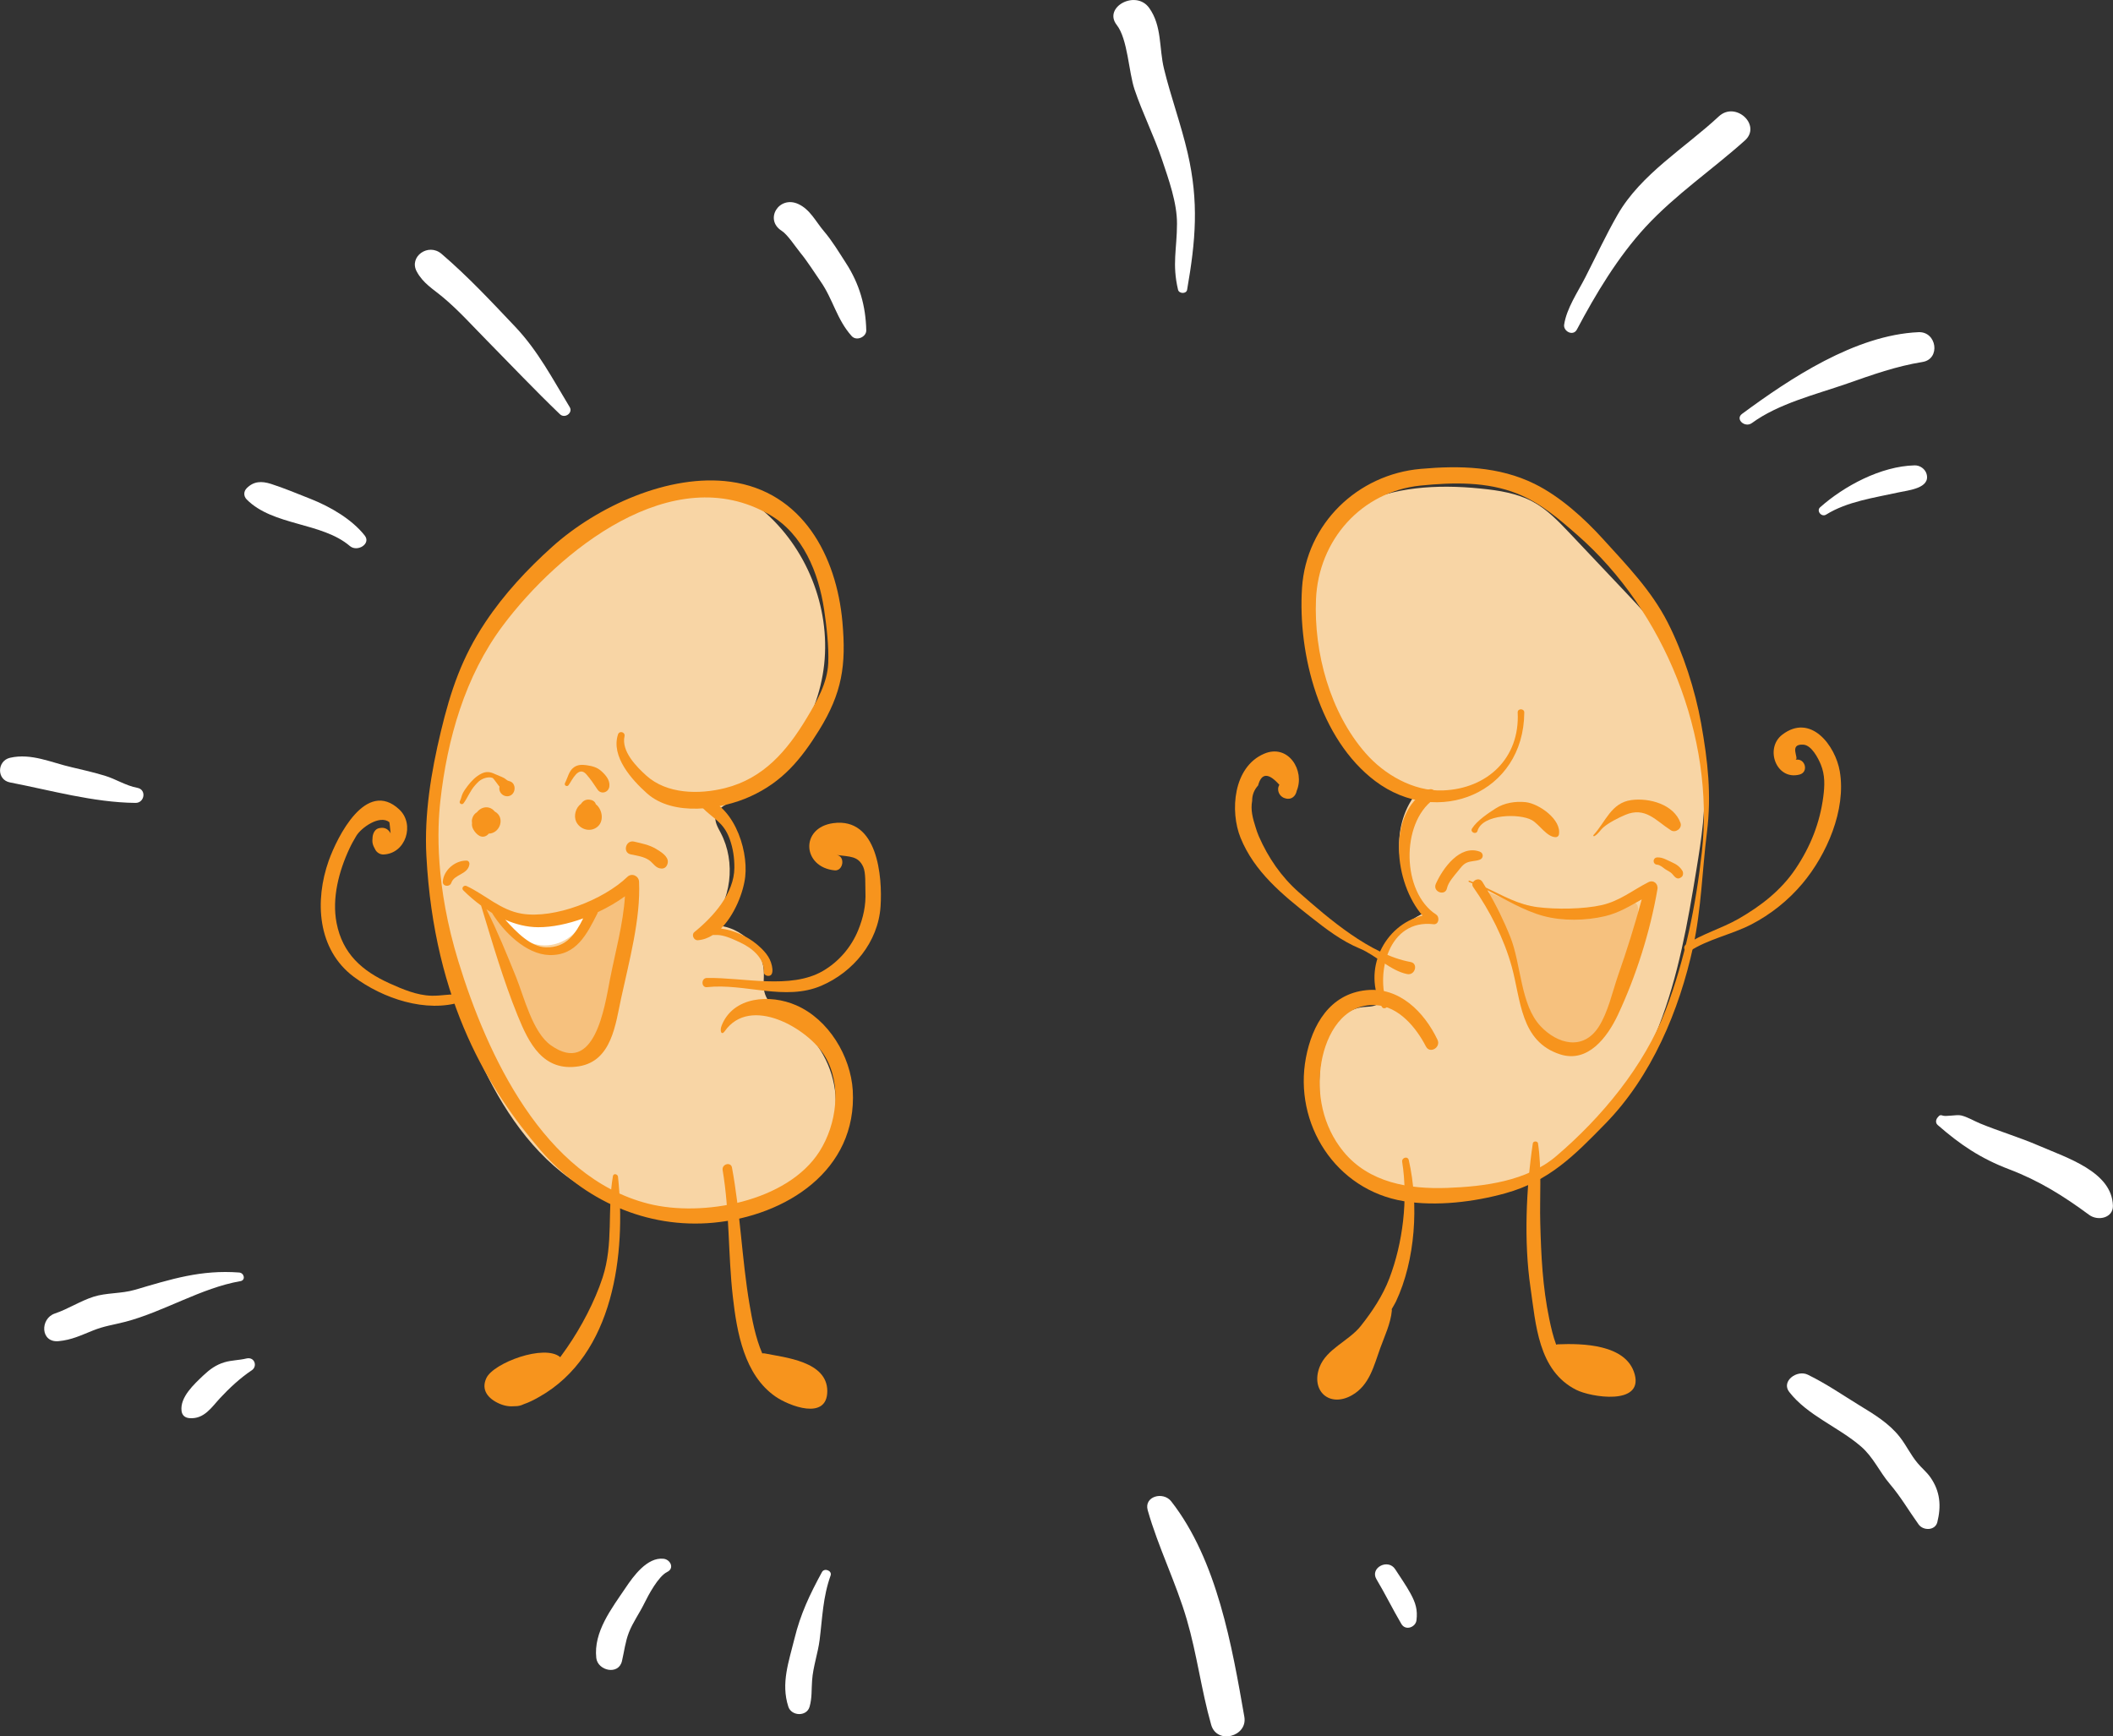 <svg width="303" height="249" viewBox="0 0 303 249" fill="none" xmlns="http://www.w3.org/2000/svg">
<rect x="0" y="0" width="303" height="249" fill="#333333" stroke="none"/>
<path d="M246.483 16.686C241.592 21.234 235.297 24.971 231.96 30.789C230.303 33.671 228.853 36.799 227.333 39.767C226.252 41.892 224.652 44.197 224.295 46.557C224.157 47.507 225.584 48.276 226.125 47.251C228.818 42.169 231.983 36.874 235.965 32.55C240.257 27.906 245.493 24.373 250.2 20.156C252.663 17.967 248.888 14.455 246.483 16.686Z" fill="white"/>
<path d="M275.104 47.635C266.036 48.041 256.668 54.286 249.797 59.357C248.796 60.104 250.212 61.396 251.213 60.67C255.068 57.852 260.328 56.592 264.896 55.001C268.487 53.741 271.916 52.514 275.703 51.905C278.303 51.468 277.739 47.517 275.104 47.635Z" fill="white"/>
<path d="M170.31 21.949C169.367 17.871 167.905 13.921 166.915 9.864C166.19 6.896 166.651 3.736 164.786 1.132C162.864 -1.537 158.146 1.036 160.137 3.576C161.725 5.605 161.84 10.313 162.692 12.832C163.831 16.216 165.477 19.462 166.616 22.846C167.583 25.728 168.791 29.059 168.78 32.091C168.768 35.764 168.055 37.845 168.929 41.55C169.067 42.137 170.126 42.18 170.23 41.55C171.461 34.493 171.933 28.985 170.31 21.949Z" fill="white"/>
<path d="M121.297 37.706C120.307 36.18 119.34 34.546 118.143 33.148C116.993 31.803 116.175 30.031 114.461 29.251C111.687 27.992 109.558 31.504 112.102 33.105C112.93 33.628 114.127 35.465 114.783 36.265C115.807 37.514 116.739 39.02 117.66 40.343C119.455 42.906 119.985 45.809 122.125 48.19C122.816 48.969 124.231 48.318 124.22 47.389C124.151 43.92 123.265 40.738 121.297 37.706Z" fill="white"/>
<path d="M81.697 58.385C79.257 54.371 77.163 50.315 73.86 46.834C70.407 43.194 67.15 39.692 63.318 36.404C61.419 34.781 58.611 36.799 59.751 38.923C60.66 40.632 62.11 41.443 63.594 42.692C65.804 44.55 67.749 46.727 69.763 48.767C73.273 52.332 76.656 55.908 80.281 59.389C80.983 60.083 82.192 59.207 81.697 58.385Z" fill="white"/>
<path d="M52.305 76.801C50.464 74.463 47.368 72.659 44.525 71.538C42.684 70.812 40.728 69.99 38.863 69.392C37.505 68.965 36.389 68.997 35.376 70.011C34.916 70.481 34.916 71.154 35.376 71.623C39.163 75.434 46.16 74.869 50.176 78.306C51.235 79.203 53.237 77.997 52.305 76.801Z" fill="white"/>
<path d="M276.266 67.962C276.071 67.267 275.334 66.712 274.552 66.734C269.707 66.851 264.413 69.712 261.006 72.744C260.431 73.246 261.191 74.217 261.87 73.79C264.885 71.912 268.775 71.378 272.25 70.609C273.666 70.299 276.853 70.022 276.266 67.962Z" fill="white"/>
<path d="M19.713 112.981C18.01 112.661 16.641 111.721 15.007 111.23C13.488 110.782 11.853 110.376 10.323 110.034C7.388 109.373 4.511 107.963 1.438 108.668C-0.426 109.095 -0.518 111.828 1.438 112.202C7.204 113.312 13.396 115.073 19.414 115.137C20.726 115.169 21.049 113.237 19.713 112.981Z" fill="white"/>
<path d="M34.294 182.48C28.817 182.074 24.616 183.409 19.357 184.957C17.4 185.533 15.237 185.362 13.396 185.96C11.497 186.569 9.782 187.711 7.86 188.362C5.731 189.077 5.766 192.579 8.412 192.323C10.3 192.141 11.589 191.49 13.303 190.807C14.984 190.134 16.146 190.017 17.976 189.547C23.511 188.095 28.851 184.69 34.479 183.718C35.261 183.579 35.02 182.533 34.294 182.48Z" fill="white"/>
<path d="M35.33 194.81C34.294 195.066 33.213 195.045 32.177 195.355C30.992 195.707 30.082 196.369 29.208 197.191C27.827 198.504 25.801 200.34 26.032 202.315C26.101 202.924 26.492 203.308 27.159 203.361C29.277 203.543 30.347 201.792 31.567 200.479C32.856 199.091 34.467 197.586 36.078 196.518C36.976 195.952 36.516 194.522 35.33 194.81Z" fill="white"/>
<path d="M292.332 164.278C289.593 163.093 286.693 162.239 283.919 161.096C283.045 160.733 282.136 160.167 281.215 159.954C280.547 159.804 279.028 160.167 278.533 159.965C278.384 159.901 278.165 159.89 278.05 160.029C277.993 160.093 277.935 160.167 277.866 160.231C277.59 160.552 277.509 161.021 277.866 161.331C281.042 164.107 284 166.124 288.12 167.683C292.447 169.327 295.968 171.548 299.582 174.217C300.848 175.145 303.034 174.654 302.988 172.904C302.862 168.025 296.394 166.039 292.332 164.278Z" fill="white"/>
<path d="M95.15 223.528C92.791 223.271 90.8 226.069 89.718 227.681C87.693 230.68 85.092 234.022 85.506 237.758C85.713 239.584 88.705 240.278 89.189 238.196C89.511 236.83 89.661 235.442 90.178 234.107C90.742 232.655 91.698 231.342 92.388 229.933C92.963 228.759 94.402 226.036 95.679 225.417C96.75 224.905 96.14 223.634 95.15 223.528Z" fill="white"/>
<path d="M117.867 225.439C116.106 228.673 114.794 231.438 113.931 234.961C113.126 238.26 111.952 241.367 113.045 244.74C113.494 246.117 115.692 246.192 116.095 244.74C116.463 243.427 116.348 242.328 116.452 240.993C116.59 239.007 117.28 237.129 117.533 235.164C117.936 231.961 117.994 229.036 119.11 225.919C119.34 225.236 118.212 224.798 117.867 225.439Z" fill="white"/>
<path d="M178.435 246.182C176.674 236.114 174.545 223.731 167.951 215.297C166.8 213.824 164.015 214.571 164.579 216.567C166.087 221.884 168.641 226.944 170.195 232.282C171.645 237.246 172.267 242.37 173.682 247.345C174.522 250.228 178.941 249.021 178.435 246.182Z" fill="white"/>
<path d="M202.28 228.535C201.624 227.328 200.818 226.197 200.07 225.033C199.046 223.442 196.411 224.83 197.377 226.453C198.643 228.577 199.714 230.776 200.956 232.88C201.566 233.904 203.005 233.339 203.12 232.346C203.304 230.873 203.005 229.869 202.28 228.535Z" fill="white"/>
<path d="M276.807 211.838C276.289 211.091 275.553 210.514 274.977 209.81C273.965 208.603 273.378 207.279 272.423 206.062C270.892 204.109 268.786 202.838 266.669 201.547C264.137 199.999 261.985 198.483 259.246 197.138C257.681 196.369 255.379 198.077 256.576 199.614C259.2 202.988 263.607 204.621 266.841 207.408C268.625 208.934 269.5 211.048 270.996 212.799C272.595 214.678 273.7 216.621 275.127 218.606C275.795 219.535 277.498 219.503 277.808 218.286C278.384 215.98 278.234 213.866 276.807 211.838Z" fill="white"/>
<g clip-path="url(#clip0)">
<path d="M82.56 77.029C71.342 84.738 64.223 97.57 62.127 110.959C60.03 124.348 62.687 138.2 68.156 150.61C71.249 157.639 75.42 164.473 81.678 168.977C89.596 174.666 100.555 175.882 109.541 172.079C111.835 171.11 114.014 169.822 115.758 168.059C118.601 165.184 120.116 161.051 119.805 157.021C119.483 153.001 117.345 149.146 114.087 146.745C112.323 145.436 110.06 144.292 109.593 142.158C109.407 141.282 109.562 140.375 109.541 139.478C109.469 135.613 105.556 132.264 101.696 132.769C104.882 129.202 105.567 123.657 103.346 119.431C102.941 118.658 102.433 117.834 102.62 116.989C102.838 116.02 103.844 115.484 104.726 115.01C112.084 111.124 117.293 103.487 118.186 95.262C119.078 87.037 115.643 78.482 109.303 73.133C107.995 72.03 106.553 71.04 104.923 70.494C97.805 68.103 88.205 73.153 82.56 77.029Z" fill="#F8D5A5"/>
<path d="M78.087 135.572C80.765 135.603 83.411 133.624 83.847 131.006C79.831 132.006 76.115 131.398 72.141 131.624C72.898 133.923 75.68 135.541 78.087 135.572Z" fill="white"/>
<path d="M187.331 86.985C187.393 89.603 187.933 92.18 188.566 94.715C189.573 98.807 190.839 102.899 193.132 106.434C195.426 109.97 198.892 112.928 203.032 113.824C199.203 118.772 200.054 126.656 204.859 130.686C200.49 132.202 197.511 136.953 198.072 141.519C198.165 142.302 198.321 143.189 197.802 143.787C197.262 144.395 196.318 144.333 195.509 144.415C191.378 144.828 189.448 149.754 189.241 153.877C189.075 157.072 189.396 160.288 190.185 163.38C190.517 164.689 190.963 166.019 191.876 167.018C192.665 167.874 193.734 168.399 194.803 168.853C204.319 172.862 215.89 171.605 224.317 165.648C230.647 161.164 235.047 154.382 237.859 147.188C240.671 139.983 242.021 132.315 243.266 124.688C243.982 120.297 244.677 115.845 244.324 111.413C243.982 107.022 242.643 102.775 241.305 98.57C240.568 96.231 239.81 93.88 238.606 91.747C237.205 89.273 235.223 87.181 233.272 85.109C230.553 82.234 227.835 79.358 225.126 76.493C223.517 74.792 221.867 73.061 219.802 71.947C217.53 70.721 214.904 70.319 212.331 70.061C199.577 68.752 186.999 71.947 187.331 86.985Z" fill="#F8D5A5"/>
<path d="M71.02 134.49C72.66 138.417 74.299 142.354 75.949 146.281C76.894 148.538 78.139 151.074 80.526 151.682C82.477 152.187 84.584 151.125 85.829 149.548C87.074 147.971 87.645 145.982 88.081 144.024C89.233 138.942 89.783 133.727 89.71 128.522C88.039 128.007 86.327 129.233 85.31 130.645C84.293 132.057 83.65 133.748 82.363 134.912C81.543 135.654 80.495 136.149 79.395 136.304C77.35 136.582 75.285 135.706 73.708 134.387C72.203 133.129 71.238 131.15 69.764 130.068C69.733 131.583 70.429 133.078 71.02 134.49Z" fill="#F6C17E"/>
<path d="M230.408 130.501C229.588 130.821 228.768 131.15 227.897 131.243C226.973 131.346 226.049 131.181 225.126 131.027C220.871 130.274 216.544 129.512 212.673 127.594C214.001 130.388 215.34 133.181 216.367 136.098C217.592 139.581 218.37 143.261 220.207 146.466C221.483 148.703 223.735 150.847 226.288 150.466C227.793 150.249 229.059 149.167 229.868 147.878C230.678 146.6 231.093 145.116 231.498 143.653C232.504 140.035 233.542 136.428 234.507 132.799C235.7 128.295 234.185 129.017 230.408 130.501Z" fill="#F6C17E"/>
<path d="M243.94 103.744C243.089 98.972 241.356 93.602 239.146 89.263C236.811 84.687 233.293 81.069 229.889 77.317C227.17 74.318 223.704 71.185 220.062 69.391C214.946 66.866 209.311 66.742 203.727 67.237C194.689 68.031 187.31 75.101 186.708 84.295C186.086 93.819 189.22 105.991 197.21 112.01C206.166 118.751 218.515 113.742 218.578 102.167C218.578 101.559 217.602 101.569 217.633 102.167C217.965 108.702 213.296 113.124 206.872 113.35C202.69 113.495 198.497 111.072 195.82 108.001C190.704 102.157 188.39 93.54 188.711 85.944C189.064 77.482 195.197 70.484 203.727 69.628C208.377 69.165 213.202 69.041 217.613 70.803C220.871 72.102 223.559 74.411 226.184 76.719C238.72 87.696 245.902 105.61 244.044 122.173C243.193 129.821 241.626 137.582 238.866 144.817C235.784 152.877 229.661 160.257 223.133 165.812C218.92 169.389 212.87 170.152 207.515 170.348C202.067 170.543 196.308 169.626 192.624 165.112C189.697 161.525 188.711 156.763 189.5 152.269C190.185 148.363 192.561 143.879 197.293 144.137C200.604 144.323 203.094 147.384 204.475 150.064C205.045 151.166 206.654 150.198 206.135 149.105C204.236 145.127 200.676 141.498 195.924 141.993C190.693 142.529 188.161 146.971 187.269 151.661C185.473 161.143 191.513 170.657 201.32 172.254C205.99 173.017 211.376 172.368 215.89 171.11C222.168 169.358 225.728 165.72 230.2 161.143C236.832 154.372 240.817 144.879 242.799 135.737C243.971 130.336 244.086 124.842 244.77 119.37C245.445 113.948 244.905 109.166 243.94 103.744Z" fill="#F7941D"/>
<path d="M205.928 131.14C201.009 127.945 200.853 118.092 205.544 114.659C206.353 114.062 205.658 112.773 204.734 113.288C198.798 116.566 199.919 126.646 203.987 131.295C198.456 132.655 195.322 139.118 198.165 144.395C198.383 144.797 199.068 144.518 198.912 144.086C197.231 139.447 199.161 131.789 205.554 132.532C206.343 132.624 206.488 131.501 205.928 131.14Z" fill="#F7941D"/>
<path d="M218.775 115.03C217.322 114.876 215.745 115.123 214.51 115.906C213.482 116.556 211.77 117.7 211.085 118.813C210.763 119.349 211.697 119.751 211.874 119.143C212.569 116.721 217.914 116.618 219.667 117.607C220.736 118.205 221.815 120.05 223.092 120.05C223.289 120.05 223.497 119.905 223.538 119.71C223.984 117.555 220.695 115.236 218.775 115.03Z" fill="#F7941D"/>
<path d="M240.983 118.019C240.028 115.34 236.5 114.381 233.926 114.732C231.02 115.123 230.242 117.875 228.499 119.751C228.426 119.833 228.519 119.957 228.623 119.906C229.194 119.596 229.464 119.04 229.941 118.628C230.709 117.968 232.068 117.277 233.034 116.865C235.95 115.618 237.454 117.7 239.613 119.071C240.277 119.483 241.253 118.782 240.983 118.019Z" fill="#F7941D"/>
<path d="M236.385 126.502C234.134 127.646 232.276 129.202 229.692 129.79C227.108 130.377 223.154 130.429 220.415 130.078C217.737 129.738 215.444 128.398 213.067 127.275C212.901 126.997 212.735 126.708 212.559 126.44C212.206 125.894 211.511 126.079 211.241 126.492C211.064 126.42 210.888 126.347 210.701 126.286C210.577 126.244 210.535 126.43 210.649 126.471C210.815 126.533 210.981 126.615 211.147 126.688C211.106 126.842 211.127 127.028 211.251 127.203C213.617 130.563 215.662 134.572 216.782 138.623C218.1 143.385 218.007 149.363 223.725 151.197C227.7 152.475 230.481 148.755 231.996 145.549C234.621 139.953 236.635 133.583 237.672 127.522C237.818 126.739 237.112 126.131 236.385 126.502ZM229.235 147.27C226.994 150.723 223.31 149.693 220.923 147.167C218.007 144.075 218.152 138.303 216.575 134.356C215.672 132.088 214.551 129.79 213.285 127.656C215.921 128.986 218.474 130.584 221.338 131.357C224.078 132.099 227.409 132.026 230.128 131.387C232.151 130.913 233.739 129.914 235.42 128.976C234.424 132.655 233.293 136.283 232.027 139.88C231.217 142.23 230.584 145.188 229.235 147.27Z" fill="#F7941D"/>
<path d="M212.185 122.121C209.331 121.091 206.893 124.533 205.907 126.718C205.367 127.904 207.245 128.553 207.494 127.378C207.671 126.522 208.532 125.574 209.062 124.925C209.425 124.482 209.767 123.966 210.307 123.719C210.909 123.441 211.573 123.513 212.185 123.286C212.766 123.08 212.766 122.328 212.185 122.121Z" fill="#F7941D"/>
<path d="M241.253 124.873C240.879 124.275 240.402 123.935 239.758 123.657C239.073 123.358 238.409 122.905 237.631 122.956C236.956 123.008 236.956 123.946 237.631 123.997C238.067 124.038 238.419 124.379 238.752 124.616C239.125 124.873 239.551 125.018 239.841 125.378C240.215 125.832 240.557 126.234 241.138 125.76C241.377 125.564 241.408 125.131 241.253 124.873Z" fill="#F7941D"/>
<path d="M263.823 110.619C263.201 106.939 259.662 102.209 255.563 105.362C253.021 107.321 254.712 111.949 258.054 111.072C259.423 110.712 258.853 108.64 257.462 108.96C258.085 108.815 256.404 106.651 258.593 106.785C259.776 106.857 260.731 108.733 261.105 109.65C261.717 111.145 261.665 112.67 261.457 114.247C260.959 118.04 259.621 121.4 257.483 124.585C255.397 127.687 252.502 129.924 249.264 131.779C246.867 133.15 244.013 133.944 241.761 135.459C241.19 135.85 241.719 136.778 242.311 136.397C244.874 134.696 248.34 134.005 251.121 132.573C253.934 131.119 256.455 129.099 258.469 126.698C261.945 122.565 264.757 116.133 263.823 110.619Z" fill="#F7941D"/>
<path d="M202.275 137.953C196.484 136.891 190.496 131.697 186.252 127.955C183.72 125.719 181.862 122.998 180.513 119.926C180.295 119.421 180.212 119.132 180.046 118.617C179.652 117.37 179.309 116.164 179.558 114.834C179.548 114.01 179.838 113.268 180.409 112.639C180.887 110.825 181.904 110.794 183.46 112.546C183.014 113.268 183.439 114.237 184.249 114.463L184.353 114.494C185.224 114.742 185.816 114.113 185.94 113.422C187.165 110.506 184.737 106.61 181.281 108.083C176.819 109.98 176.352 116.35 177.898 120.153C179.87 125.007 183.886 128.295 187.923 131.47C190.206 133.263 192.354 134.923 195.021 136.036C197.304 136.994 199.4 139.21 201.787 139.684C202.928 139.911 203.416 138.159 202.275 137.953Z" fill="#F7941D"/>
<path d="M202.015 166.359C201.87 165.73 200.967 166.008 201.071 166.616C201.922 172.028 201.175 178.212 199.234 183.314C198.29 185.798 196.775 188.075 195.125 190.157C193.412 192.312 190.206 193.425 189.209 196.074C187.943 199.475 190.652 201.897 193.858 200.083C196.411 198.64 197.024 195.795 197.937 193.291C198.559 191.58 199.421 189.776 199.587 187.952C199.597 187.88 199.576 187.807 199.566 187.735C199.763 187.375 199.992 187.024 200.178 186.643C202.97 180.706 203.478 172.718 202.015 166.359Z" fill="#F7941D"/>
<path d="M234.414 197.084C233.231 192.713 226.807 192.641 223.414 192.775C223.32 192.775 223.237 192.806 223.154 192.827C222.708 191.642 222.417 190.374 222.158 189.116C221.203 184.499 220.996 180.098 220.871 175.398C220.767 171.615 221.11 167.709 220.549 163.967C220.498 163.596 219.854 163.596 219.802 163.967C218.837 170.44 218.515 178.098 219.46 184.571C220.238 189.879 220.549 196.537 226.018 199.3C228.115 200.372 235.628 201.577 234.414 197.084Z" fill="#F7941D"/>
<path d="M114.17 144.158C110.413 142.519 105.152 142.89 103.491 147.044C103.159 147.868 103.471 148.528 103.917 147.889C107.59 142.643 115.861 147.476 118.269 151.424C120.759 155.506 119.992 161.216 117.511 165.122C112.914 172.347 100.741 174.573 92.979 172.615C77.963 168.812 69.847 151.29 65.738 137.891C62.386 126.955 62.708 118.782 63.144 114.876C64.119 106.043 66.672 96.983 72.099 89.727C80.059 79.08 96.445 65.722 110.382 73.823C115.156 76.596 117.376 82.1 118.175 87.408C118.528 89.778 118.871 92.716 118.767 95.117C118.632 97.983 117.138 100.539 115.695 102.951C112.883 107.64 109.51 111.629 103.948 113.02C100.222 113.948 95.635 113.876 92.699 111.237C91.277 109.959 89.077 107.733 89.554 105.579C89.689 104.971 88.807 104.734 88.62 105.321C87.583 108.485 90.602 111.825 92.771 113.763C96.518 117.112 103.377 116.133 107.611 114.206C112.208 112.113 114.855 108.908 117.449 104.723C120.759 99.374 121.361 95.396 120.801 89.181C119.95 79.709 115.073 70.504 104.757 69.082C95.968 67.876 85.663 72.597 79.198 78.4C75.597 81.636 72.286 85.192 69.609 89.212C66.246 94.252 64.628 99.013 63.216 104.909C61.815 110.743 60.829 116.762 61.141 122.699C62.251 143.879 70.304 156.547 77.454 164.875C83.67 172.131 92.74 176.243 102.329 175.336C112.717 174.357 122.939 167.833 122.285 156.371C121.984 151.476 118.84 146.188 114.17 144.158Z" fill="#F7941D"/>
<path d="M110.693 138.509C110.423 137.18 109.51 136.242 108.504 135.397C107.155 134.273 105.266 133.407 103.388 133.15C105.349 131.181 106.615 127.945 106.864 125.719C107.321 121.606 105.048 114.938 100.16 114.175C99.859 114.123 99.579 114.35 99.662 114.67C99.88 115.556 100.087 115.175 100.637 115.741C102.298 117.463 103.74 117.834 104.643 120.338C105.121 121.668 105.318 123.028 105.307 124.44C105.287 128.11 102.298 131.449 99.569 133.665C99.112 134.036 99.486 134.871 100.056 134.83C100.835 134.778 101.561 134.5 102.225 134.077C102.661 134.057 103.107 134.067 103.554 134.16C104.488 134.366 105.307 134.768 106.158 135.16C107.777 135.922 109.624 137.355 109.521 139.344C109.5 139.767 109.925 140.004 110.299 139.932C110.901 139.839 110.787 138.932 110.693 138.509Z" fill="#F7941D"/>
<path d="M70.927 116.36C70.74 116.123 70.491 115.917 70.117 115.814C69.443 115.638 68.789 115.958 68.384 116.484C68.011 116.7 67.751 117.092 67.668 117.617C67.647 117.762 67.679 117.885 67.689 118.019C67.647 118.308 67.689 118.586 67.855 118.906C68.042 119.266 68.405 119.689 68.779 119.875C69.287 120.122 69.806 119.916 70.076 119.545C71.736 119.514 72.494 117.184 70.927 116.36Z" fill="#F7941D"/>
<path d="M73.002 112.01C72.701 111.948 72.525 111.701 72.255 111.557C71.85 111.34 71.373 111.186 70.948 110.99C70.273 110.67 69.733 110.598 69.038 110.938C68.26 111.309 67.585 112.01 67.066 112.691C66.817 113.02 66.547 113.391 66.361 113.762C66.184 114.113 66.143 114.505 65.956 114.865C65.769 115.216 66.257 115.494 66.485 115.174C67.087 114.34 67.419 113.402 68.125 112.608C68.291 112.423 68.467 112.227 68.664 112.052C69.131 111.639 70.003 111.33 70.615 111.546C70.802 111.619 71.612 112.866 71.632 112.794C71.394 113.721 72.421 114.525 73.262 114.041C74.04 113.577 73.967 112.196 73.002 112.01Z" fill="#F7941D"/>
<path d="M85.517 115.391C85.497 115.37 85.466 115.36 85.445 115.339C85.331 114.917 84.936 114.711 84.532 114.67C83.971 114.608 83.567 114.876 83.307 115.288C82.549 115.814 82.238 116.999 82.622 117.823C83.151 118.947 84.625 119.39 85.632 118.596C86.638 117.813 86.41 116.164 85.517 115.391Z" fill="#F7941D"/>
<path d="M86.254 110.598C85.621 110.021 84.947 109.856 84.106 109.732C83.452 109.64 82.85 109.64 82.3 110.031C81.553 110.567 81.429 111.516 81.024 112.278C80.837 112.629 81.325 112.897 81.543 112.577C82.062 111.845 82.944 109.794 84.054 111.01C84.656 111.68 85.175 112.453 85.673 113.206C86.192 113.999 87.302 113.639 87.385 112.742C87.479 111.876 86.877 111.165 86.254 110.598Z" fill="#F7941D"/>
<path d="M91.64 126.43C91.599 125.595 90.592 125.141 89.969 125.739C86.534 129.048 79.519 131.789 74.839 131.027C71.767 130.522 69.64 128.337 66.911 127.059C66.527 126.873 66.101 127.337 66.433 127.677C67.201 128.44 68.062 129.182 68.986 129.862C70.584 135.119 72.182 140.602 74.237 145.652C75.846 149.62 77.9 153.743 83.027 152.908C87.738 152.135 88.257 146.879 89.077 143.117C90.198 137.932 91.889 131.738 91.64 126.43ZM77.153 132.964C79.166 132.975 81.429 132.501 83.629 131.697C82.549 133.861 81.252 135.922 78.295 135.85C76.136 135.809 74.081 133.696 72.452 131.892C73.936 132.542 75.524 132.954 77.153 132.964ZM87.479 140.385C86.701 144.384 85.299 154.351 79 149.899C76.365 148.043 75.14 142.931 74.009 140.128C72.639 136.747 71.362 133.603 69.764 130.408C70.034 130.594 70.304 130.759 70.584 130.934C70.584 130.944 70.584 130.955 70.584 130.965C72.213 133.603 75.42 136.85 78.751 136.953C82.664 137.077 84.168 133.923 85.663 130.996C85.694 130.934 85.704 130.872 85.715 130.81C87.116 130.151 88.454 129.378 89.617 128.532C89.378 132.428 88.195 136.706 87.479 140.385Z" fill="#F7941D"/>
<path d="M94.037 121.709C93.103 121.153 91.983 120.936 90.934 120.689C89.741 120.4 89.233 122.245 90.426 122.513C91.308 122.709 92.315 122.822 93.072 123.348C93.716 123.791 94.017 124.544 94.888 124.554C95.397 124.564 95.698 124.152 95.76 123.688C95.874 122.791 94.722 122.121 94.037 121.709Z" fill="#F7941D"/>
<path d="M66.869 123.41C65.219 123.41 63.611 124.801 63.496 126.43C63.445 127.151 64.513 127.234 64.721 126.595C65.126 125.368 67.087 125.409 67.305 123.977C67.357 123.688 67.191 123.399 66.869 123.41Z" fill="#F7941D"/>
<path d="M119.483 118.04C114.699 118.699 115.052 124.348 119.68 124.811C120.936 124.935 121.247 122.781 119.981 122.606C121.849 122.863 123.074 122.719 123.79 124.327C124.174 125.182 124.059 126.893 124.101 127.883C124.184 129.821 123.8 131.573 123.063 133.387C122.067 135.84 120.241 137.953 117.958 139.262C113.35 141.911 106.625 140.158 101.374 140.241C100.503 140.251 100.544 141.653 101.374 141.56C106.833 140.962 112.54 143.601 117.781 141.354C122.368 139.385 125.927 135.077 126.27 129.996C126.56 125.698 125.844 117.174 119.483 118.04Z" fill="#F7941D"/>
<path d="M66.06 142.643C64.628 142.478 63.299 142.828 61.867 142.787C59.781 142.735 57.737 141.859 55.859 141.014C51.936 139.241 49.124 136.788 48.262 132.346C47.577 128.8 48.594 124.935 50.099 121.709C50.4 121.06 50.732 120.472 51.095 119.864C51.811 118.679 54.437 116.813 55.828 117.896C55.859 117.916 55.952 118.895 56.014 119.514C55.765 118.998 55.246 118.607 54.53 118.731C54.489 118.741 54.437 118.751 54.395 118.751C53.783 118.854 53.492 119.473 53.43 120.009C53.337 120.854 53.43 121.142 53.835 121.874C54.053 122.276 54.541 122.554 54.987 122.534C58.194 122.42 59.522 118.205 57.26 116.082C52.496 111.629 48.366 120.009 47.142 123.41C45.097 129.161 45.492 136.16 50.732 140.076C54.883 143.179 61.099 145.302 66.195 143.653C66.786 143.467 66.63 142.715 66.06 142.643Z" fill="#F7941D"/>
<path d="M88.62 168.74C88.579 168.368 87.977 168.204 87.894 168.647C87.053 173.501 88.008 178.325 86.41 183.21C85.279 186.653 83.359 190.291 81.315 193.249C80.983 193.734 80.661 194.187 80.339 194.62C78.087 192.693 70.781 195.445 69.754 197.599C68.934 199.32 69.993 200.578 71.612 201.289C72.39 201.629 73.127 201.722 73.853 201.65C74.299 201.66 74.715 201.557 75.109 201.361C75.846 201.114 76.572 200.743 77.299 200.33C88.07 194.28 89.783 179.696 88.62 168.74Z" fill="#F7941D"/>
<path d="M109.666 194.084C109.541 194.064 109.417 194.064 109.303 194.074C108.327 191.806 107.85 189.23 107.466 186.973C106.376 180.489 106.169 173.914 104.965 167.431C104.799 166.555 103.481 166.926 103.626 167.802C104.643 173.852 104.394 179.881 105.089 185.962C105.66 191.033 106.719 197.166 111.202 200.268C113.153 201.619 118.632 203.752 118.632 199.475C118.622 195.208 112.54 194.672 109.666 194.084Z" fill="#F7941D"/>
</g>
<defs>
<clipPath id="clip0">
<rect width="218" height="135" fill="white" transform="translate(46 67)"/>
</clipPath>
</defs>
</svg>
